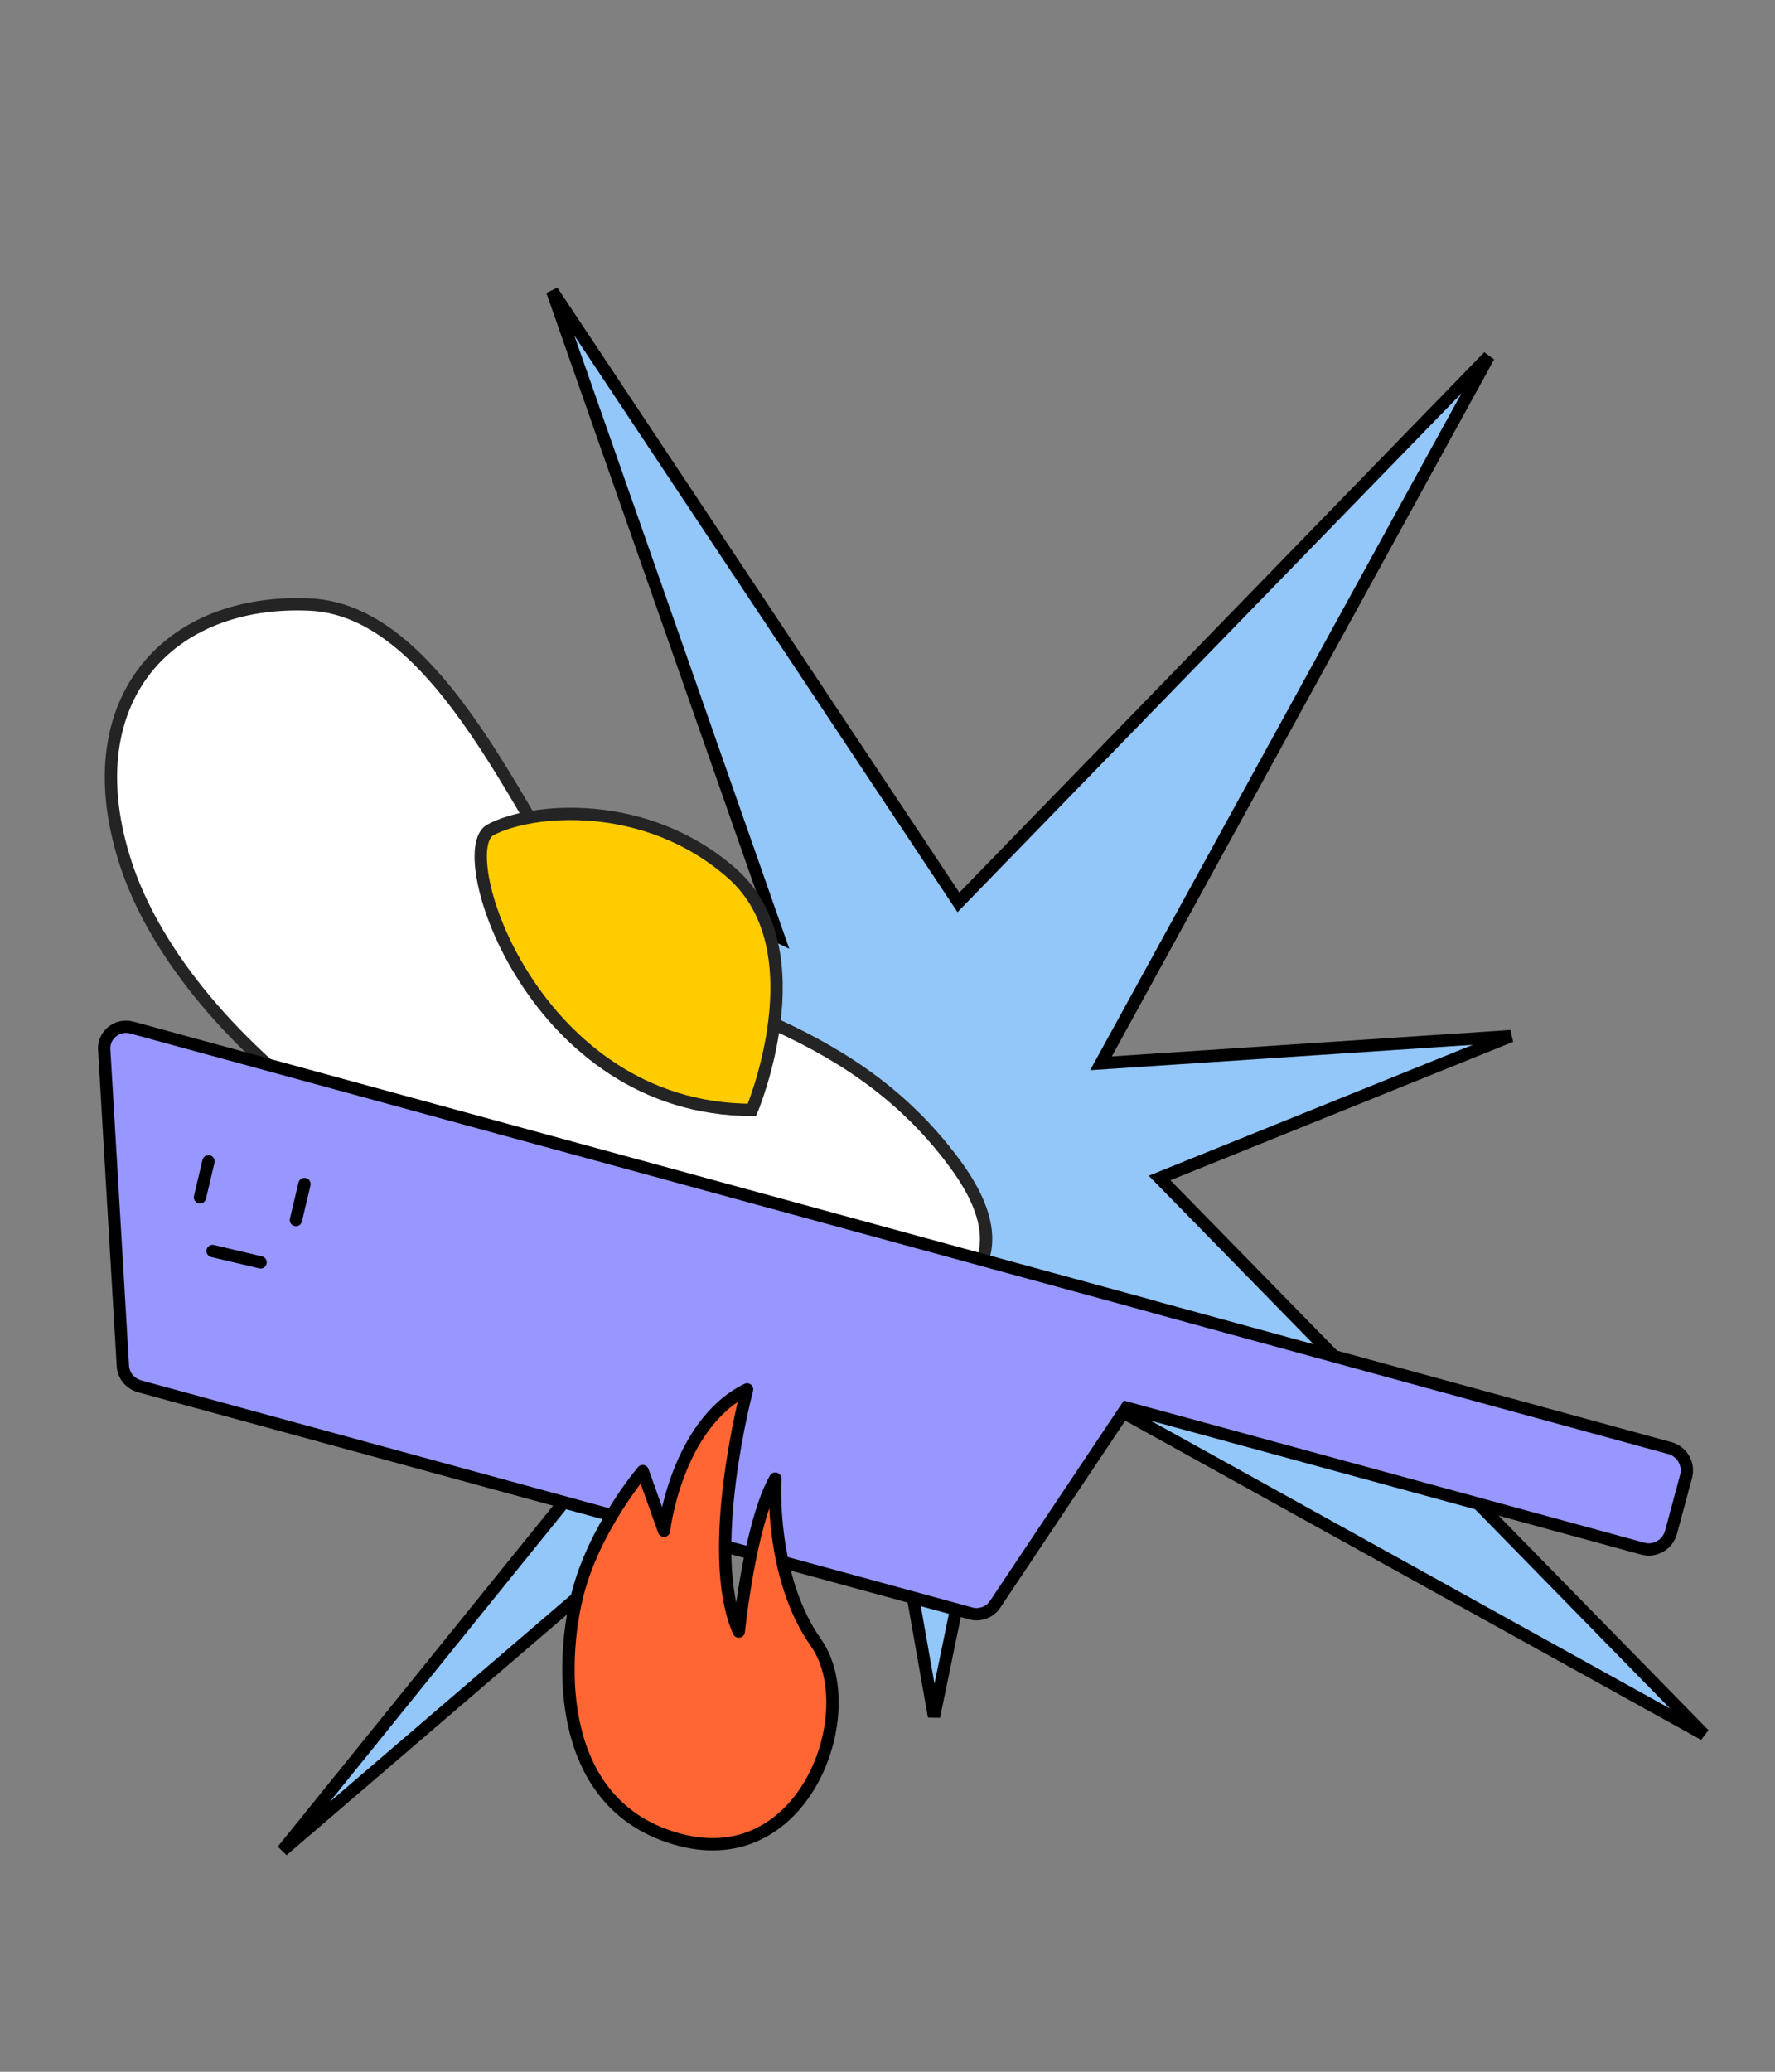 <svg width="144" height="168" viewBox="0 0 144 168" fill="none" xmlns="http://www.w3.org/2000/svg">
<rect x="0" y="0" width="144" height="168" fill="#808080" stroke="none"/>
<path d="M78.185 72.728L120.772 28.908L89.757 85.424L89.318 86.224L90.228 86.164L122.568 84.019L94.765 95.245L94.072 95.525L94.595 96.058L138.248 140.652L82.509 109.765L81.914 109.435L81.777 110.101L75.772 139.198L70.644 110.115L70.492 109.252L69.826 109.823L22.923 150.056L61.09 102.825L61.597 102.198L60.81 102.022L19.998 92.94L58.095 88.514L59.07 88.4L58.405 87.678L35.132 62.405L62.069 75.436L63.16 75.963L62.759 74.82L44.797 23.598L77.41 72.656L77.753 73.172L78.185 72.728Z" fill="#93C6F9" stroke="black"/>
<path d="M68.069 108C68.069 108 86.588 106.706 77.482 94.381C68.377 81.995 55.026 81.81 49.304 75.956C43.583 70.102 36.692 49.581 25.187 49.026C13.682 48.472 6.115 56.729 10.052 69.547C13.928 82.303 31.339 99.743 68.069 108Z" fill="white" stroke="#242424" stroke-miterlimit="10" stroke-linecap="round" stroke-linejoin="round"/>
<path d="M61.002 90C61.002 90 66.415 77.091 59.421 70.855C52.366 64.619 43.001 65.554 39.777 67.3C36.554 69.047 43.305 90 61.002 90Z" fill="#FFCC00" stroke="#242424" stroke-miterlimit="10"/>
<path d="M10.738 83.336L92.903 105.775L93.789 106.028L135.469 117.427C136.46 117.697 137.056 118.726 136.786 119.726L135.565 124.25C135.295 125.249 134.271 125.852 133.28 125.582L91.388 114.149L80.757 130.055C80.317 130.752 79.452 131.052 78.726 130.825L11.325 112.417C10.546 112.181 9.995 111.543 9.966 110.715L8.464 85.274C8.292 83.984 9.49 82.97 10.738 83.336Z" fill="#9797FF" stroke="black"/>
<path d="M16.913 94.173L16.223 97.092" stroke="black" stroke-linecap="round"/>
<path d="M24.698 96.015L24.008 98.934" stroke="black" stroke-linecap="round"/>
<path d="M17.248 101.445L21.14 102.366" stroke="black" stroke-linecap="round"/>
<path d="M53.868 124.127C53.868 124.127 54.853 115.502 60.608 112.666C60.608 112.666 57.1 125.864 59.934 132.304C59.934 132.304 60.809 123.6 62.894 119.902C62.894 119.902 62.379 127.845 66.226 133.246C70.004 138.7 65.4 151.859 55.199 149.204C44.998 146.548 45.474 134.776 46.839 129.341C48.204 123.906 52.141 119.294 52.141 119.294L53.868 124.127Z" fill="#FF6633" stroke="black" stroke-miterlimit="10" stroke-linecap="round" stroke-linejoin="round"/>
</svg>
